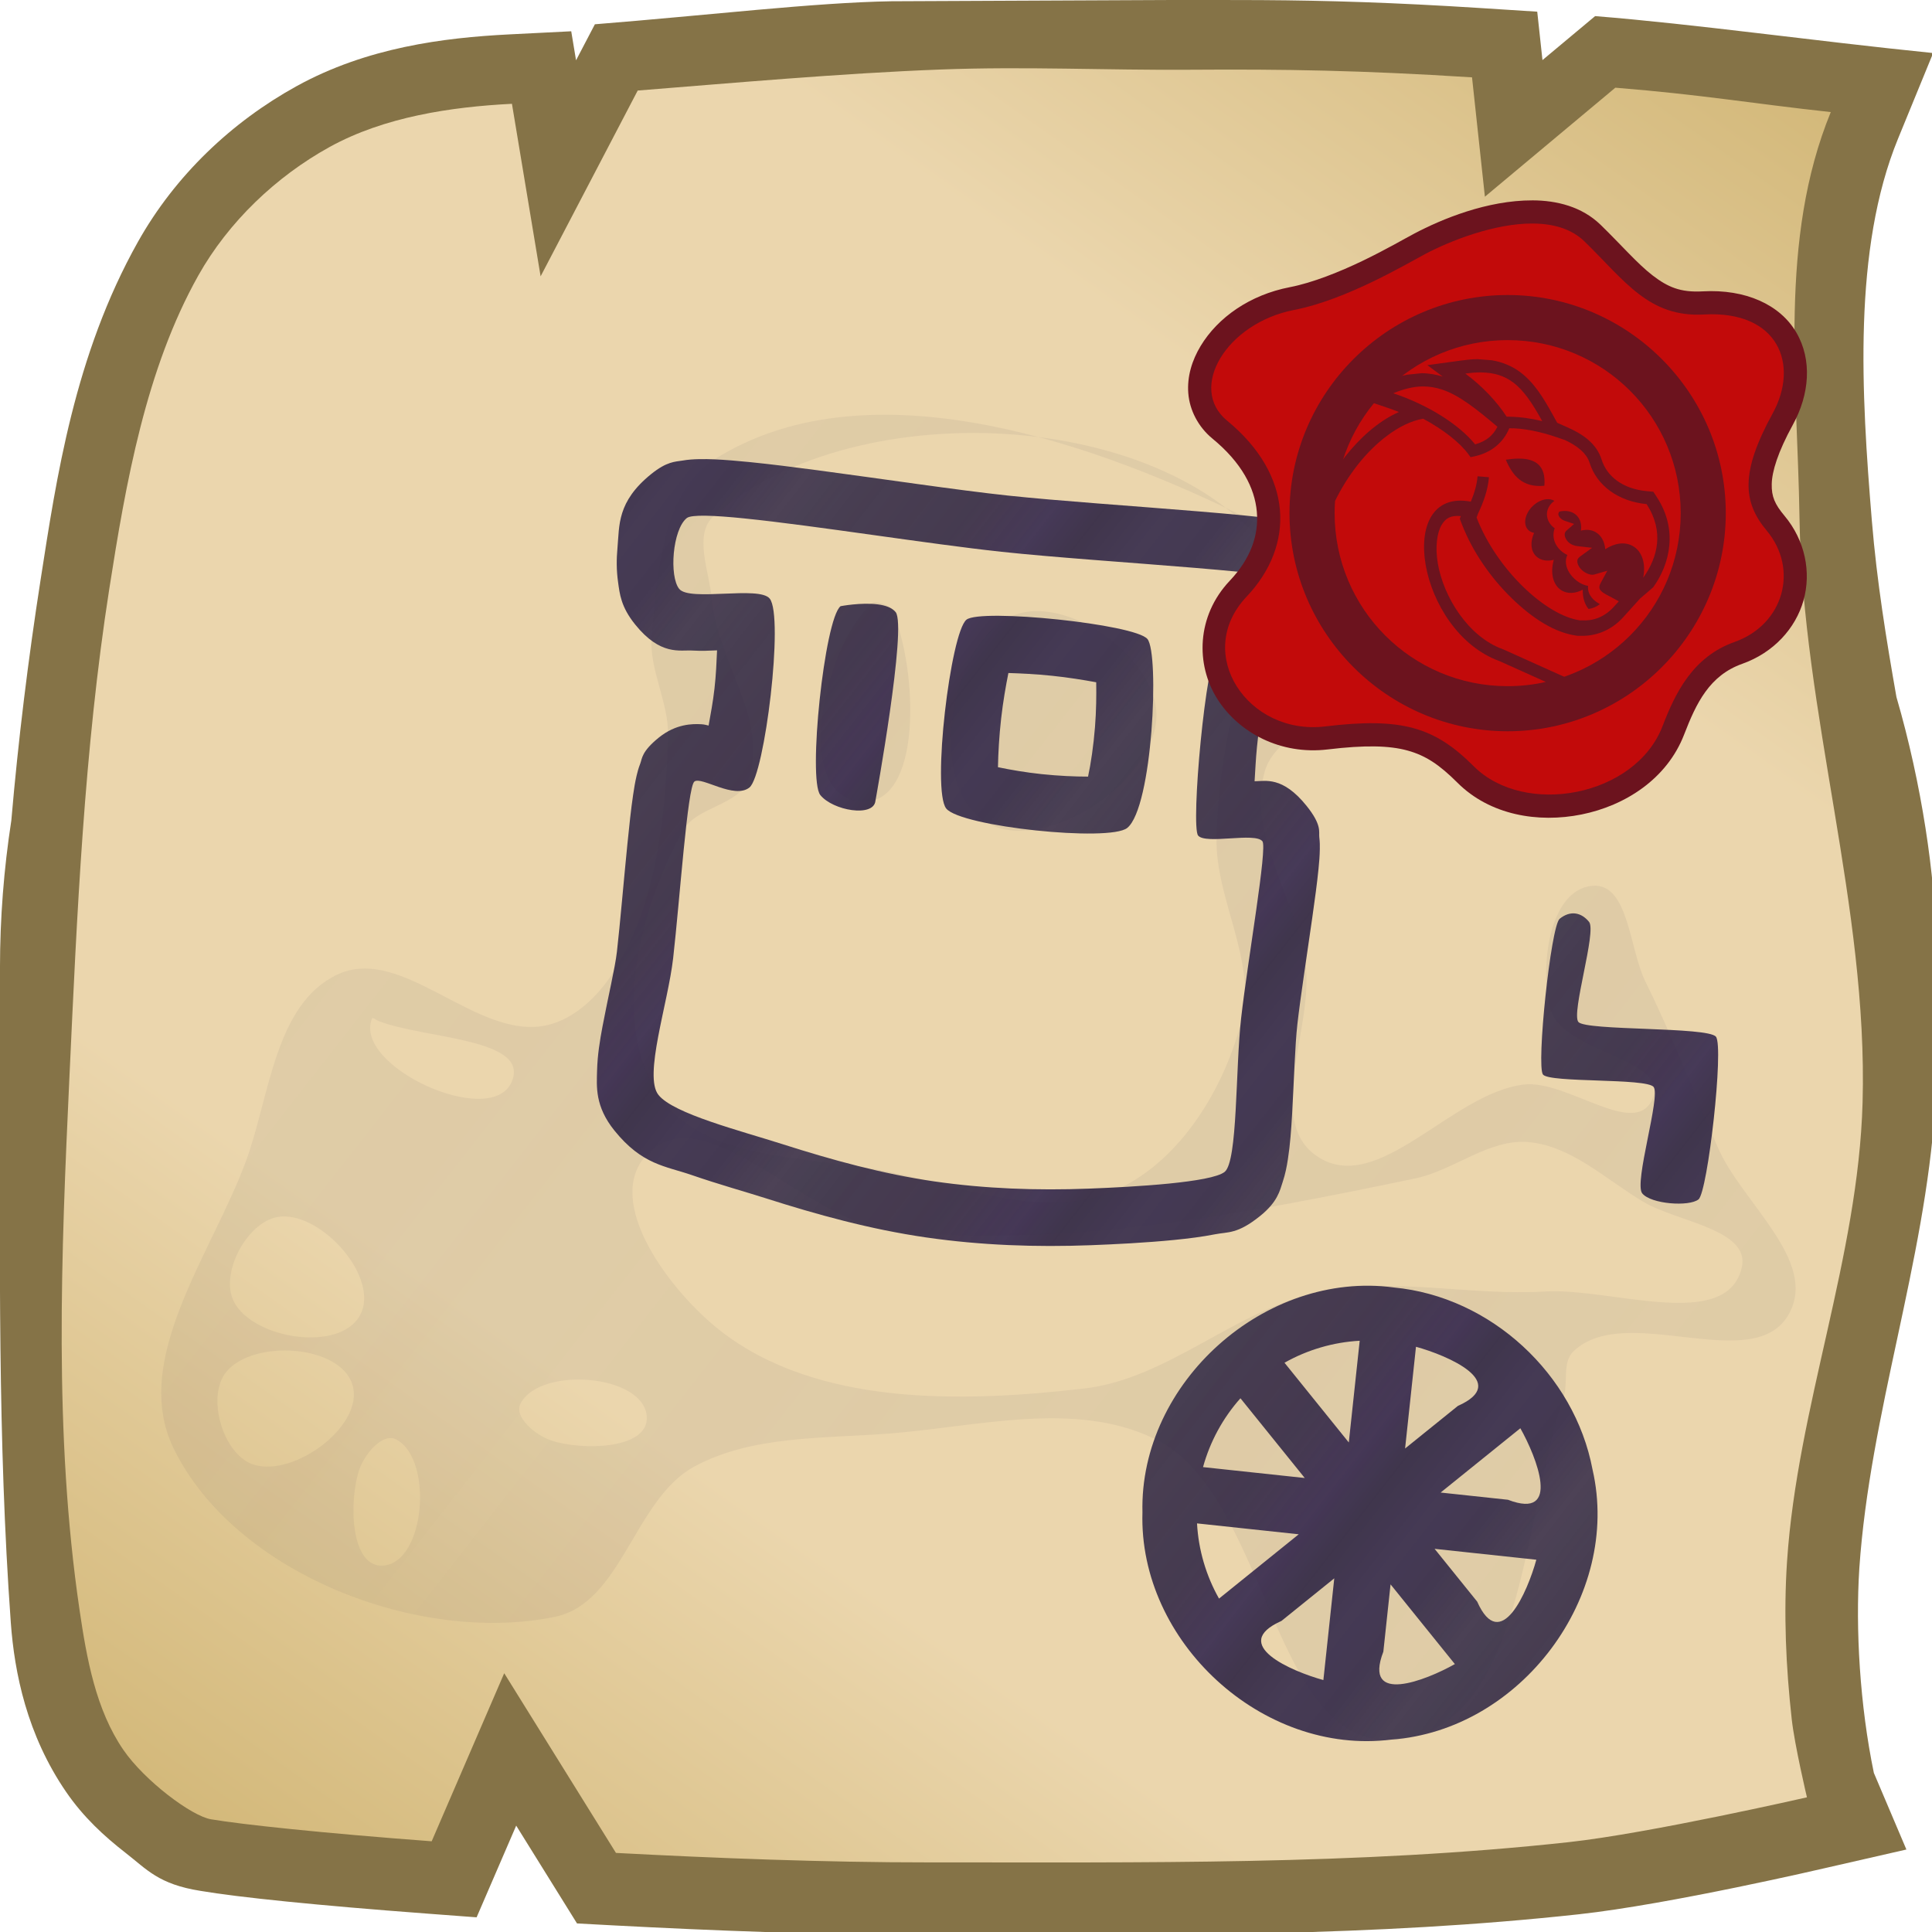 <svg height="500" viewBox="0 0 132.292 132.292" width="500" xmlns="http://www.w3.org/2000/svg" xmlns:xlink="http://www.w3.org/1999/xlink"><linearGradient id="a" gradientUnits="userSpaceOnUse" x1="116.132" x2="22.669" y1="0" y2="132.292"><stop offset="0" stop-color="#d3b879"/><stop offset=".25" stop-color="#ebd6ad"/><stop offset=".5" stop-color="#ebd6ad"/><stop offset=".75" stop-color="#ebd6ad"/><stop offset="1" stop-color="#d3b879"/></linearGradient><linearGradient id="b"><stop offset="0" stop-color="#2e2442"/><stop offset=".125" stop-color="#342a4b"/><stop offset=".25" stop-color="#322848"/><stop offset=".375" stop-color="#322947" stop-opacity=".95"/><stop offset=".5" stop-color="#322a46" stop-opacity=".98"/><stop offset=".75" stop-color="#2e2442" stop-opacity=".97"/><stop offset=".906" stop-color="#34284e"/><stop offset="1" stop-color="#2e2442"/></linearGradient><filter id="c" color-interpolation-filters="sRGB" height="1.006" width="1.006" x="-.003" y="-.003"><feGaussianBlur stdDeviation=".352"/></filter><filter id="d" color-interpolation-filters="sRGB" height="1.009" width="1.009" x="-.004" y="-.004"><feGaussianBlur stdDeviation=".123"/></filter><filter id="e" color-interpolation-filters="sRGB" height="1.044" width="1.035" x="-.018" y="-.022"><feGaussianBlur stdDeviation=".824"/></filter><linearGradient id="f" gradientTransform="matrix(.999 .042 -.042 .999 -208.679 12.091)" gradientUnits="userSpaceOnUse" spreadMethod="repeat" x1="193.16" x2="216.037" xlink:href="#b" y1="90.853" y2="107.22"/><linearGradient id="g" gradientTransform="matrix(.999 .042 -.042 .999 -208.813 15.264)" gradientUnits="userSpaceOnUse" spreadMethod="repeat" x1="193.16" x2="216.037" xlink:href="#b" y1="90.853" y2="107.22"/><linearGradient id="h" gradientUnits="userSpaceOnUse" spreadMethod="repeat" x1="-21.243" x2="1.635" xlink:href="#b" y1="114.282" y2="130.648"/><path d="m250.471 499.983c51.835.039 104.538.441 157.504-5.348 23.527-2.571 63.666-11.943 63.666-11.943l20.957-4.789-8.406-19.797c-3.626-17.49-4.76-37.133-3.756-52.852 2.741-40.111 16.933-78.897 19.564-119.016.828-12.623.691-24.469.344-42.18-.347-17.711-3.704-41.244-10.317-63.953-2.609-14.831-5.05-29.754-6.35-45.516-2.711-32.883-4.959-70.153 6.762-98.752l9.072-22.131c-31.313-3.172-61.138-7.435-87.342-9.543l-13.605 11.365-1.35-12.51-15.117-.967c-21.868-1.39-38.846-1.919-56.314-2.025-5.823-.036-16.508-.027-22.639-.027l-72.837.327c-19.69.327-47.169 3.598-76.591 5.948l-4.609 8.811-.258.496-1.246-7.498-16.018.805c-16.981.856-36.821 3.38-54.957 13.381-16.734 9.228-31.341 23.054-40.965 40.189-16.466 29.318-21.106 61.291-25.148 87.197-3.249 20.824-5.799 41.628-7.584 62.336-1.944 12.576-2.924 25.282-2.933 38.008l.001 27.979c.014 46.729-.629 93.964 2.793 141.27.941 13.005 4.17 29.035 14.33 43.824 4.451 6.479 9.806 11.404 15.326 15.693 5.506 4.279 8.509 8.111 19.365 9.824 9.832 1.663 30.066 3.742 58.57 5.875l12.771.959 10.229-23.693 15.715 25.273 9.365.502c25.465 1.348 54.433 2.491 81.955 2.473z" fill="#857347" stroke-width="3.78" transform="scale(.265)"/><path d="m43.667 6.199-6.649 12.723-1.963-11.814c-4.152.209-8.735.888-12.484 2.956-3.665 2.021-6.931 5.135-8.988 8.796-3.594 6.399-4.968 14.212-6.101 21.472-1.724 11.049-2.209 22.267-2.729 33.439-.565 12.142-1.075 24.438.693 36.464.487 3.314 1.111 6.835 3.004 9.59 1.45 2.11 4.687 4.544 6.008 4.751 2.083.354 7.611.944 15.101 1.505l4.967-11.508 7.651 12.304c6.689.354 14.283.654 21.43.649 14.614-.01 29.291.201 43.819-1.387 5.496-.601 16.303-3.069 16.303-3.069s-.84-3.54-1.041-5.344c-.4-3.586-.562-7.22-.321-10.821.708-10.588 4.876-20.805 5.172-31.413.374-13.426-4.117-26.631-4.321-40.061-.141-9.278-1.441-19.011 2.143-27.756-5.568-.608-8.703-1.18-14.752-1.67l-8.932 7.465-.881-8.173c-7.611-.484-12.854-.566-19.284-.522-5.85.04-11.266-.236-17.112-.015-6.769.256-14.283.929-20.733 1.44z" fill="url(#a)" stroke-width="4.763"/><g><path d="m51.409 31.648c-.456-.046-.892-.086-1.304-.119-.824-.065-1.541-.105-2.251-.089-.355.008-.703.024-1.155.102-.453.077-1.029.047-2.106.916-2.359 1.903-2.171 3.522-2.313 5.061-.071.77-.073 1.527.041 2.337.113.809.192 1.692 1.169 2.904 1.746 2.165 3.07 1.733 3.952 1.787.629.038 1.137.006 1.658-.014-.038.835-.068 1.665-.178 2.628-.106.933-.258 1.716-.401 2.521-.172-.031-.253-.076-.497-.09-.613-.035-1.743-.029-2.909.911-1.195.964-1.144 1.444-1.275 1.784-.13.34-.188.573-.243.8-.108.456-.177.875-.247 1.354-.141.958-.265 2.11-.391 3.371-.252 2.521-.5 5.459-.717 7.366-.125 1.103-.612 3.12-.982 5.09-.185.985-.348 1.967-.376 3.045-.027 1.079-.156 2.433 1.188 4.1 1.906 2.363 3.502 2.427 5.306 3.052 1.804.625 3.711 1.156 5.051 1.584 3.486 1.113 7.142 2.128 10.981 2.683 3.772.546 7.56.674 11.277.533 1.606-.061 3.759-.166 5.73-.362.985-.098 1.917-.215 2.794-.388.877-.173 1.514.007 3.079-1.255 1.202-.969 1.347-1.739 1.538-2.316.191-.577.281-1.062.359-1.562.156-.999.229-2.042.292-3.145.125-2.207.194-4.663.357-6.098.212-1.866.663-4.786 1.019-7.289.178-1.252.334-2.398.429-3.352.048-.477.082-.894.089-1.354.004-.23.006-.463-.036-.826-.042-.362.19-.82-.879-2.147-1.641-2.035-2.814-1.681-3.552-1.673.05-.781.079-1.488.163-2.347.094-.954.219-1.753.337-2.592.44.115.835.238 1.375.323.895.141 2.217.735 4.271-.922 2.222-1.792 2.209-3.481 2.355-5.05.147-1.568.564-3-1.252-5.251-.92-1.141-1.48-1.185-1.898-1.348-.419-.163-.746-.247-1.084-.325-.677-.158-1.379-.268-2.193-.377-1.628-.217-3.66-.405-5.883-.59-4.448-.37-9.658-.719-13.102-1.088-3.434-.368-8.585-1.141-13.006-1.729-1.658-.22-3.212-.415-4.58-.553zm-.393 3.856c4.757.483 12.627 1.751 17.567 2.28 7.185.77 20.812 1.386 21.556 2.309.744.923.522 4.01-.519 4.85-.949.766-5.239-1.436-6.197-.664-.868.7-1.894 12.303-1.385 12.933.509.631 3.895-.24 4.404.392.355.44-.996 8.062-1.455 12.097-.399 3.512-.228 9.816-1.129 10.542-.901.727-6.19 1.03-9.316 1.148-3.527.134-7.083.009-10.576-.497-3.518-.509-6.97-1.459-10.357-2.54-2.91-.929-7.48-2.088-8.519-3.376-1.039-1.288.648-6.245 1.003-9.364.459-4.035.98-11.715 1.454-12.097.474-.382 2.731 1.244 3.773.404 1.042-.84 2.373-11.709 1.385-12.933-.723-.897-5.481.224-6.197-.664-.691-.857-.465-4.056.519-4.85.308-.248 1.827-.191 3.989.029zm21.411 6.913c-2.874-.301-5.765-.375-6.249.015-1.09.879-2.388 11.69-1.385 12.933 1.003 1.244 11.181 2.306 12.394 1.327 1.736-1.4 2.215-11.905 1.385-12.933-.415-.514-3.271-1.041-6.145-1.342zm-12.324-1.033c-1.138-.148-2.547.124-2.547.124-1.103.89-2.25 11.861-1.385 12.933.865 1.072 3.651 1.539 3.772.404 0 0 2.176-11.953 1.385-12.933-.247-.306-.708-.461-1.225-.528zm11.921 4.887c1.124.118 2.153.284 3.038.447.014.895.006 1.937-.083 3.06-.1 1.261-.279 2.495-.476 3.4-.888-0-2.014-.048-3.183-.171-1.109-.117-2.133-.297-2.985-.473.016-.947.08-2.115.218-3.338.13-1.152.316-2.206.496-3.112.886.028 1.884.073 2.976.188z" fill="url(#f)" opacity=".9"/><path d="m105.862 74.394c-1.056-.094-2.168-.119-3.363.045-5.295.731-8.455 3.698-10.723 4.253-8.438 2.064-17.128 3.321-25.353 2.466-8.445-.878-16.903-3.987-24.954-7.83-2.202-1.051-4.754-4.626-9.822-6.461-1.779-.644-3.3-.701-4.663-.782-1.363-.081-2.477-.069-2.477-.069a3.876 3.876 0 0 0 -3.814 3.463l-.527 4.923-.527 4.925a3.876 3.876 0 0 0 3.893 4.289s.866-.008 1.938.056c1.071.064 2.44.316 2.482.331 2.069.749 4.475 3.951 9.123 6.169 8.477 4.046 17.72 7.529 27.491 8.544 9.544.992 19.083-.466 27.997-2.646 4.949-1.211 7.876-3.818 9.941-4.103-.015.002 1.215.043 2.222.214.503.086.984.182 1.399.262.208.04.394.076.612.11.109.017.221.034.401.051.179.017.278.116 1.156-.045 1.782-.328 2.722-1.764 3.012-2.451.019-.045.006-.05.022-.092.707.097 1.315.178 2.084.284 1.485.205 2.984.408 4.215.541.616.066 1.152.117 1.675.138.261.011.509.019.867-.006.358-.025.638.507 2.379-.898 1.46-1.178 1.363-1.758 1.582-2.367.218-.609.359-1.2.456-1.839.097-.64.152-1.31.085-2.099-.066-.79-.148-1.784-1.127-2.998-.882-1.094-1.455-1.171-1.864-1.329-.409-.158-.714-.231-1.017-.298-.606-.134-1.19-.212-1.838-.286-1.296-.148-2.809-.252-4.297-.342-.751-.046-1.329-.082-2.015-.122-.049-.492-.176-1.094-.85-1.929-1.038-1.287-1.495-1.18-1.872-1.326-.378-.146-.671-.224-.975-.298-.609-.147-1.234-.25-1.916-.335l0-0c-.341-.042-.687-.081-1.039-.112zm.563 3.958c1.133.14 2.071.36 2.222.547.302.374-.622 2.624-.321 2.997.301.374 11.547.493 12.203 1.307.657.814.084 3.453-.413 3.854-.496.4-11.895-1.556-12.203-1.307-.309.249.169 2.907-.321 2.997-.28.052-3.752-.877-5.618-.619-3.68.508-6.723 3.296-10.331 4.178-8.677 2.122-17.791 3.479-26.675 2.556-9.108-.946-17.959-4.242-26.223-8.187-3.425-1.635-5.904-5.024-9.472-6.316-1.821-.66-5.778-.619-5.778-.619l.527-4.924.527-4.924s3.957-.041 5.778.619c3.568 1.292 6.047 4.681 9.472 6.316 8.264 3.944 17.115 7.24 26.223 8.187 8.885.923 17.999-.433 26.675-2.556 3.608-.883 6.652-3.67 10.331-4.178.933-.129 2.262-.068 3.396.073z" fill="url(#f)" opacity=".9"/><path d="m113.23 74.428c.499.619-1.36 6.567-.78 7.286.597.74 3.218.925 3.854.413.635-.513 1.751-10.448 1.193-11.14-.558-.691-8.924-.394-9.42-1.009-.496-.615 1.261-6.197.734-6.851-.51-.633-1.259-.823-2.013-.216-.607.49-1.61 10.09-1.143 10.669.467.579 7.076.229 7.575.848z" fill="url(#g)" opacity=".9"/><path d="m95.443 88.159c-8.804-1.188-17.43 6.507-17.215 15.397-.272 8.863 8.218 16.675 17.04 15.561 8.836-.624 15.772-9.82 13.78-18.488-1.232-6.531-6.969-11.846-13.605-12.469zm-2.339 3.647c-.249 2.322-.497 4.644-.746 6.966-1.468-1.82-2.935-3.64-4.403-5.459 1.57-.889 3.347-1.409 5.149-1.506zm3.854.413c2.167.597 6.488 2.439 2.869 4.05-1.205.972-2.41 1.944-3.615 2.916.249-2.322.497-4.644.746-6.966zm-12.019 3.527c1.468 1.82 2.935 3.639 4.403 5.459-2.322-.249-4.644-.497-6.966-.746.477-1.74 1.361-3.367 2.562-4.713zm19.166 2.053c1.105 1.959 2.843 6.314-.849 4.896-1.537-.165-3.073-.329-4.61-.494 1.82-1.468 3.64-2.935 5.459-4.403zm-22.141 6.514c2.322.249 4.644.497 6.966.746-1.82 1.468-3.64 2.935-5.459 4.403-.889-1.57-1.409-3.347-1.506-5.149zm16.269 1.742c2.322.249 4.644.497 6.966.746-.597 2.167-2.439 6.488-4.05 2.869-.972-1.205-1.944-2.41-2.916-3.615zm-6.87 2.02c-.249 2.322-.497 4.644-.746 6.966-2.167-.597-6.488-2.439-2.869-4.05 1.205-.972 2.41-1.944 3.615-2.916zm3.854.413c1.468 1.82 2.935 3.64 4.403 5.459-1.959 1.105-6.315 2.843-4.897-.849.165-1.537.329-3.073.494-4.61z" fill="url(#f)" opacity=".9"/><path d="m32.207 73.92c-9.842-1.273-19.732 6.304-21.086 16.131-1.785 9.772 5.299 20.026 15.042 21.884 9.509 2.24 19.932-4.053 22.49-13.456 2.963-9.324-2.552-20.184-11.741-23.441-1.512-.57-3.098-.946-4.705-1.118zm-2.899 4.517c-.308 2.876-.616 5.752-.924 8.627-1.818-2.254-3.636-4.508-5.454-6.762 1.945-1.101 4.146-1.745 6.378-1.866zm4.773.511c2.118.695 8.045 2.761 3.994 4.661-1.639 1.322-3.279 2.644-4.918 3.966.308-2.876.616-5.752.924-8.627zm-14.887 4.368c1.818 2.254 3.635 4.508 5.453 6.761-2.876-.308-5.751-.616-8.627-.924.59-2.156 1.685-4.17 3.174-5.837zm23.738 2.542c1.003 1.998 3.713 7.644-.49 6.125-2.091-.224-4.181-.448-6.272-.672 2.254-1.818 4.508-3.635 6.762-5.453zm-27.423 8.068c2.876.308 5.751.616 8.627.924-2.254 1.818-4.508 3.636-6.761 5.454-1.101-1.945-1.745-4.146-1.866-6.378zm20.15 2.158c2.876.308 5.752.616 8.627.924-.695 2.118-2.761 8.045-4.661 3.994-1.322-1.639-2.644-3.279-3.966-4.918zm-8.509 2.502c-.308 2.876-.616 5.752-.924 8.627-2.118-.695-8.045-2.761-3.994-4.661 1.639-1.322 3.279-2.644 4.918-3.966zm4.773.511c1.818 2.254 3.636 4.508 5.454 6.762-1.998 1.003-7.645 3.713-6.125-.49.224-2.091.448-4.181.672-6.272z" fill="url(#f)" opacity=".9"/><path d="m47.192 32.283c-3.515 2.428-3.587 7.973-3.798 12.239-.115 2.333 1.386 4.53 1.407 6.866.05 5.491-.298 11.423-3.012 16.197-.974 1.714-2.54 3.391-4.443 3.902-4.751 1.277-10.116-5.14-14.478-2.866-4.198 2.189-4.275 8.493-5.716 13.003-2.063 6.453-7.355 13.942-4.129 19.9 4.531 8.368 17.349 12.735 26.579 10.419 4.536-1.138 5.083-8.283 9.099-10.68 3.834-2.288 8.663-2.285 13.098-2.805 6.071-.711 12.734-2.858 18.333-.407 8.094 3.542 8.823 21.255 17.548 19.865 8.547-1.362 7.839-15.539 10.289-23.84.308-1.042-.209-2.427.54-3.215 3.45-3.63 12.482 1.269 14.671-3.235 1.804-3.712-3.574-7.441-5.374-11.155-1.799-3.712-3.443-7.506-5.424-11.125-1.201-2.194-1.429-6.733-3.908-6.406-2.951.39-3.396 5.729-2.511 8.571.922 2.963 8.371 2.988 7.225 5.872-1.085 2.731-5.886-1.095-8.791-.652-4.947.754-9.683 8.115-13.961 5.518-3.768-2.287-.584-8.814-1.362-13.152-.791-4.408-4.388-8.655-3.35-13.011.845-3.546 7.373-4.582 7.209-8.224-.204-4.535-5.699-7.58-9.86-9.394-10.984-4.787-26.021-8.996-35.879-2.186zm.111 3.877c9.409-9.056 32.058-8.802 39.116 2.186 1.034 1.61-1.617 3.493-2.093 5.347-1.094 4.262-1.815 8.691-1.703 13.09.106 4.181 3.103 8.25 2.249 12.344-.98 4.697-3.752 9.769-8.026 11.951-4.682 2.39-10.569.269-15.761-.559-5.449-.869-12.699-.098-15.906-4.588-3.516-4.924-1.771-12.702.903-18.129.84-1.705 3.759-1.885 4.342-3.694 1.291-4.003-2.477-8.08-3.021-12.25-.246-1.883-1.469-4.38-.101-5.697zm11.025 5.556c-3.2 3.195-4.789 13.225-.28 13.563 4.428.332 3.68-9.229 1.712-13.209-.109-.22-.401-.307-.639-.369-.256-.066-.607-.172-.794.015zm9.674.434c-4.245 2.069-5.387 11.675-1.337 14.105 3.94 2.364 11.532-3.008 11.498-7.603-.03-4.021-6.546-8.264-10.16-6.502zm.584 3.901.19 6.866zm-42.796 25.627c3.161 1.105 10.558.733 9.288 3.831-1.327 3.238-10.871-.652-9.724-3.958.05-.143.293.076.436.126zm79.034 4.983c2.961.123 5.446 2.357 8.057 3.759 2.38 1.278 7.432 1.58 6.912 4.231-.871 4.441-8.896 1.727-13.398 2.187-5.072.518-10.325-.555-15.283.637-5.69 1.368-10.176 6.407-15.956 7.324-8.308 1.319-18.228 1.986-25.069-2.91-3.531-2.527-8.363-8.418-5.595-11.764 3.743-4.523 11.179 4.12 17.04 4.453 11.993.681 24.028-2.159 35.673-5.106 2.624-.664 4.913-2.924 7.618-2.812zm-75.267 3.39-1.911.315zm4.79.31 1.377 5.562zm-14.69 4.99c2.87-.382 7.011 3.928 5.733 6.526-1.277 2.595-7.208 1.942-8.658-.56-1.11-1.916.73-5.673 2.925-5.966zm80.611 6.527-2.829 2.196zm-83.846 4.229c1.76-2.295 7.726-2.178 8.658.56.933 2.741-3.729 6.483-6.526 5.734-2.14-.573-3.48-4.536-2.132-6.294zm88.678.143-4.83 4.509zm-17.8.389-.9 3.503zm-50.655.777c1.277-2.595 8.34-2.314 8.658.56.249 2.242-4.326 2.534-6.492 1.906-1.051-.305-2.649-1.484-2.166-2.466zm-8.397 2.858c2.595 1.277 2.314 8.34-.56 8.658-2.242.249-2.534-4.326-1.905-6.493.305-1.051 1.484-2.649 2.465-2.166zm4.79.31 1.137 8.416zm50.215 3.106 4.356 2.767zm16.327 1.057 3.92 4.399zm-6.779 2.307-.453 6.991zm3.867.25-.338 5.875z" fill="url(#h)" filter="url(#e)" opacity=".25" transform="matrix(.999 .042 -.042 .999 3.144 -2.784)"/><g stroke-width="3.148" transform="matrix(.318 0 0 .318 179.253 -10.15)"><path d="m-233.658 75.061c-.007-0-.013.002-.019.002-9.801-.033-19.586 4.045-25.453 7.139-2.164 1.141-6.144 3.469-11.113 5.861-4.969 2.392-10.809 4.743-15.711 5.691-8.621 1.667-15.498 6.523-19.209 12.67-1.855 3.073-2.938 6.566-2.654 10.18.284 3.614 2.124 7.229 5.199 9.756 6.306 5.181 9.108 10.644 9.559 15.74.45 5.097-1.375 10.163-5.822 14.863-7.207 7.618-7.35 18.064-2.717 25.406s13.66 12.143 23.828 10.92c8-.962 13.238-.84 17.146.234 3.909 1.074 6.87 3.042 10.754 6.924 6.993 6.988 17.367 8.74 26.744 6.846 9.377-1.894 18.384-7.646 22.072-17.201 2.619-6.784 5.458-12.727 12.521-15.238 6.74-2.395 11.486-7.613 13.189-13.656 1.703-6.043.357-12.891-4.096-18.219h-.002c-2.081-2.489-2.804-4.139-2.744-6.83.059-2.691 1.272-6.802 4.58-12.832 3.518-6.415 4.197-13.87.701-19.834-3.496-5.964-10.904-9.345-20.152-8.828-4.811.269-7.527-.94-10.758-3.416-3.23-2.476-6.652-6.46-11.188-10.883v-.002c-4.075-3.973-9.522-5.272-14.656-5.293zm-.041 9.975c.001 0.0.001-0.0.002 0 3.53.015 6.065.835 7.732 2.461 4.124 4.022 7.603 8.224 12.084 11.658 4.481 3.434 10.286 5.857 17.381 5.461 6.784-.379 9.655 1.634 10.99 3.912 1.335 2.278 1.398 5.912-.84 9.992-3.7 6.745-5.693 12.197-5.809 17.408-.115 5.211 2.019 9.803 5.064 13.447 2.458 2.941 2.974 6.186 2.148 9.117-.826 2.931-3.001 5.567-6.928 6.963h-.002c-11.082 3.94-15.666 13.746-18.484 21.045-2.169 5.619-8.003 9.654-14.742 11.016-6.739 1.361-13.756-.163-17.719-4.123-4.56-4.558-9.317-7.88-15.162-9.486s-12.395-1.554-20.98-.521c-6.417.772-11.636-2.273-14.201-6.338s-2.863-8.588 1.527-13.229c6.054-6.399 9.232-14.442 8.512-22.596s-5.265-16.083-13.16-22.57c-1.196-.982-1.505-1.753-1.59-2.83-.085-1.077.247-2.581 1.25-4.242 2.005-3.322 6.62-6.882 12.564-8.031 6.388-1.235 12.773-3.914 18.145-6.5 5.372-2.586 9.848-5.185 11.438-6.023 4.805-2.534 14.044-6.016 20.779-5.99z" fill="#6c131e" stroke-width="3.148"/><path d="m-233.678 80.048c-8.271-.033-17.788 3.75-23.126 6.565-3.754 1.979-16.913 9.855-28.203 12.039-14.565 2.816-22.986 16.835-14.445 23.854 14.202 11.668 14.693 26.785 4.192 37.885-11.597 12.258.307 29.942 16.892 27.947 16.585-1.995 23.579.144 32.023 8.583 10.956 10.948 34.781 6.55 40.639-8.624 2.719-7.042 6.43-14.915 15.503-18.141 10.667-3.791 13.847-15.709 6.937-23.978-5.127-6.134-5.718-12.484 1.29-25.259 5.756-10.494 1.232-22.179-14.8-21.283-11.907.665-17.046-7.264-25.706-15.709-2.871-2.8-6.863-3.86-11.195-3.877z" fill="#c20a0a" stroke-width="31.4"/><path d="m-239.052 95.443c-25.861 0-46.971 21.1-46.971 46.963 0 25.863 21.108 46.973 46.971 46.973 25.862 0 46.971-21.11 46.971-46.973 0-25.862-21.109-46.963-46.971-46.963z" fill="#6c131e" stroke-width="3.148"/><path d="m-239.052 105.151c-20.609 0-37.257 16.647-37.257 37.257 0 20.609 16.648 37.265 37.257 37.265 20.608 0 37.265-16.655 37.265-37.264 0-20.609-16.656-37.257-37.265-37.257z" fill="#c20a0a" stroke-width="31.4"/><path d="m-920.529 467.439c-5.589 1.055-11.31 2.761-17.285 5.223l-28.514 11.748 29.244 9.789c3.267 1.094 6.497 2.29 9.672 3.572-17.47 7.749-32.362 21.944-43.494 36.01-7.715 9.748-14.675 20.618-20.279 32.24l-.961 1.996-.152 2.211c-.239 3.487-.373 7.027-.373 10.617 0 84.087 68.227 152.342 152.314 152.342 11.539 0 22.789-1.287 33.604-3.715l33.656-7.559-69.568-31.293-.406-.146c-27.952-10.121-47.951-42.215-52.67-69.473-2.359-13.629-.622-25.449 3.113-31.566 3.181-5.209 6.959-7.811 15.545-7.104l-.822 2.236 1.557 4.039c8.9 23.099 23.903 44.201 40.604 60.449 16.7 16.248 34.732 28.041 52.916 30.49l.574.078.58.019c.691.024 1.354.005 2.01-.031 11.157.437 24.263-3.744 34.344-14.893l13.803-15.26 10.809-9.324c13.695-19.039 20.019-46.784 3.107-72.885l-3.023-4.668-5.539-.527c-19.538-1.857-32.27-12.071-36.529-25.645-4.103-13.076-15.354-20.644-27.186-25.918l-8.896-3.967-3.377-6.123c-8.033-14.566-15.583-26.768-26.814-35.123-6.377-4.744-14.098-8.057-22.959-9.553l-11.684-.898c-4.111.053-8.346.445-12.746 1.049l-27.918 3.828 12.482 9.268c-5.471-1.649-11.19-2.718-17.207-2.725z" fill="#6c131e" filter="url(#c)" stroke-width="3.148" transform="matrix(.265 0 0 .265 -16.707 -11.275)"/><path d="m-245.156 112.107c-.919.011-1.927.102-3.008.25 3.629 2.694 6.726 5.956 8.897 9.284.218 0 .436.002.653.006 2.378.051 4.671.383 7.005.948-2.066-3.746-3.941-6.606-6.246-8.321-1.819-1.353-3.957-2.128-6.913-2.166-.127-.002-.257-.002-.388 0zm-12.065 3.022c-.096-0-.192.001-.289.003-1.849.041-3.865.516-6.168 1.465 7.395 2.476 14.083 6.643 17.626 11.002 2.419-.675 3.875-1.937 4.799-3.793-4.575-3.868-8.224-6.763-11.84-7.978-1.338-.45-2.69-.699-4.128-.7zm-.027 6.948c-5.189.89-10.435 5.313-13.959 9.766-1.91 2.413-3.634 5.109-5.011 7.963-.059.859-.091 1.726-.091 2.601 0 20.609 16.648 37.264 37.257 37.264 2.827 0 5.579-.315 8.224-.909l-9.979-4.489c-17.591-6.369-22.746-37.446-6.17-34.338.768-1.864 1.306-3.689 1.45-5.458l2.452.201c-.222 2.711-1.162 5.329-2.373 7.89-.096.268-.194.543-.288.798 4.323 11.22 14.976 21.152 22.311 22.14.12.004.251 0.0.389-.011 2.24.136 4.72-.556 6.872-2.936l1.051-1.162-1.379-.745c-.857-.463-1.881-.934-2.391-1.438-.255-.252-.368-.457-.405-.684-.037-.227-.017-.556.294-1.129l1.405-2.587-2.828.819c-.83.24-2.278-.399-3.057-1.41-.39-.505-.58-1.041-.577-1.427.003-.387.095-.675.625-1.06l2.561-1.859-3.144-.358c-1.313-.15-2.155-.877-2.523-1.619-.369-.742-.304-1.327.181-1.752l1.607-1.406-2.022-.685c-.884-.3-1.355-.994-1.363-1.399-.004-.181.031-.351.242-.589 1.439-.315 2.798-.059 3.697.839.81.809 1.099 1.991.918 3.269 1.125-.297 2.236-.212 3.174.329 1.229.709 1.928 2.065 2.063 3.681 2.002-1.334 4.232-1.675 5.958-.68 2.036 1.174 2.812 3.885 2.212 6.812 3.158-4.391 4.552-9.967.739-15.853-6.151-.585-10.753-4.038-12.28-8.903-.662-2.108-2.801-3.774-5.528-4.989l-.01.028c-3.915-1.425-7.315-2.284-10.873-2.466l.01.021c-.302-.012-.601-.021-.89-.023-1.255 3.011-3.773 5.252-7.56 6.062l-.777.166-.471-.64c-1.871-2.544-5.427-5.324-9.741-7.644zm20.563 8.59c3.676-.01 5.907 1.529 5.54 5.851-4.718.446-6.836-2.196-8.302-5.612.988-.152 1.914-.236 2.762-.239zm6.372 8.735-.001.001c.488.009.94.131 1.318.37-.199.145-.381.3-.547.466-.691.69-1.065 1.596-1.047 2.467.024 1.227.694 2.262 1.669 2.97-.413 1.067-.323 2.298.185 3.32.502 1.009 1.388 1.879 2.541 2.422-.19.443-.312.904-.316 1.36-.008 1.107.445 2.112 1.089 2.947.894 1.16 2.22 2.098 3.689 2.357-.024.287-.027.57.018.843.138.848.594 1.535 1.103 2.038.449.444.947.776 1.422 1.052-.835.631-1.634.929-2.451 1.025-.858-1.045-1.278-2.512-1.239-4.14-1.549.813-3.187.942-4.491.19-1.931-1.114-2.553-3.822-1.736-6.625-1.492.365-2.913.121-3.842-.807-1.168-1.167-1.256-3.11-.408-4.996-.484-.081-.916-.285-1.254-.622-1.159-1.158-.76-3.434.892-5.084 1.032-1.031 2.31-1.574 3.405-1.553z" fill="#c20a0a" filter="url(#d)" stroke-width="19.157"/></g></g></svg>